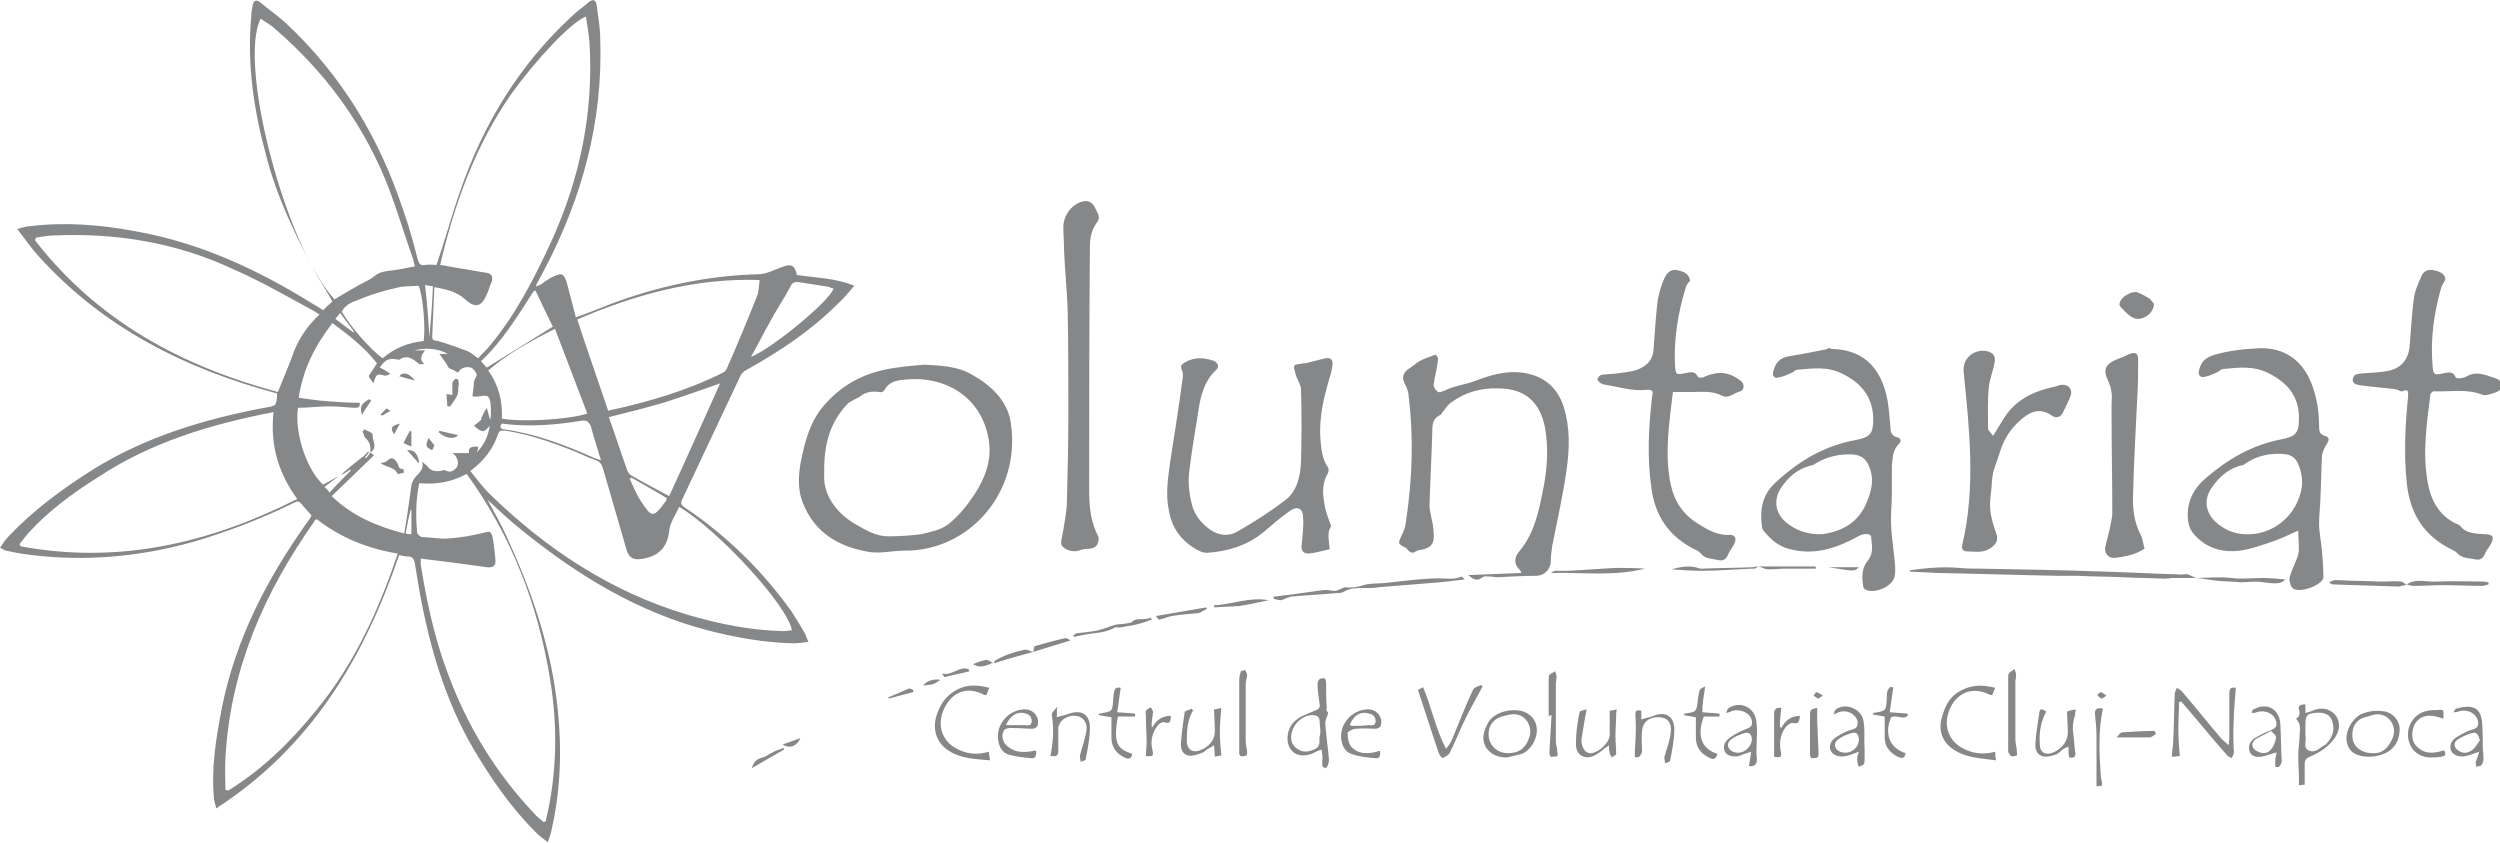 <!-- Generator: Adobe Illustrator 18.1.1, SVG Export Plug-In  -->
<svg version="1.1"
	 xmlns="http://www.w3.org/2000/svg" xmlns:xlink="http://www.w3.org/1999/xlink" xmlns:a="http://ns.adobe.com/AdobeSVGViewerExtensions/3.0/"
	 x="0px" y="0px" width="34.82px" height="11.74px" viewBox="0 0 34.82 11.74" enable-background="new 0 0 34.82 11.74"
	 xml:space="preserve">
<defs>
</defs>
<path fill="#868789" d="M3.86,5.48C2.58,5.14,1.43,4.56,0.53,3.56c-0.1-0.11-0.18-0.23-0.29-0.37c0.08-0.02,0.13-0.04,0.18-0.04
	C0.91,3.09,1.4,3.13,1.88,3.22C2.79,3.38,3.6,3.76,4.37,4.24C4.41,4.26,4.45,4.29,4.5,4.32C4.54,4.28,4.58,4.24,4.63,4.2
	C4.56,4.07,4.48,3.95,4.41,3.83C4.12,3.29,3.85,2.74,3.7,2.14C3.53,1.51,3.44,0.88,3.5,0.22c0-0.05,0.01-0.1,0.02-0.15
	c0.01-0.06,0.05-0.08,0.1-0.04c0.12,0.1,0.25,0.19,0.36,0.29c0.78,0.73,1.31,1.61,1.64,2.62c0.08,0.22,0.14,0.45,0.2,0.68
	c0.02,0.06,0.04,0.08,0.1,0.07c0.06-0.01,0.12,0,0.16,0C6.2,3.34,6.29,3,6.41,2.66c0.32-0.93,0.82-1.75,1.54-2.42
	C8.03,0.16,8.12,0.1,8.2,0.03C8.26-0.02,8.3,0,8.31,0.07c0.02,0.16,0.05,0.31,0.05,0.47C8.4,1.69,8.11,2.75,7.58,3.76
	C7.54,3.83,7.51,3.9,7.47,3.96c0,0,0,0.01,0,0.03c0.05-0.02,0.09-0.04,0.12-0.07c0.04-0.02,0.07-0.05,0.1-0.06
	c0.14-0.07,0.17-0.05,0.21,0.1c0.04,0.15,0.08,0.3,0.12,0.46C8.19,4.36,8.34,4.3,8.49,4.24c0.66-0.25,1.35-0.4,2.06-0.42
	c0.12,0,0.23-0.06,0.34-0.1c0.13-0.05,0.18-0.03,0.21,0.11c0.26,0.04,0.53,0.04,0.8,0.15c-0.08,0.09-0.15,0.18-0.23,0.25
	C11.3,4.6,10.87,4.89,10.4,5.15c-0.04,0.02-0.08,0.06-0.09,0.09C10.04,5.81,9.77,6.39,9.5,6.96c-0.03,0.06,0,0.08,0.04,0.11
	c0.58,0.39,1.07,0.87,1.48,1.44c0.07,0.11,0.14,0.22,0.2,0.33c0.01,0.03,0.02,0.06,0.04,0.1c-0.08,0.01-0.14,0.02-0.21,0.02
	c-0.41-0.01-0.8-0.08-1.19-0.18C8.9,8.53,8.07,8.03,7.3,7.41c-0.18-0.14-0.35-0.3-0.51-0.45C6.88,7.13,6.98,7.3,7.06,7.48
	C7.39,8.2,7.65,8.94,7.75,9.73c0.08,0.62,0.07,1.23-0.07,1.84c-0.01,0.05-0.03,0.1-0.05,0.16c-0.07-0.05-0.12-0.09-0.17-0.14
	c-0.34-0.34-0.61-0.73-0.86-1.15C6.2,9.76,5.98,9,5.84,8.22C5.82,8.1,5.8,7.98,5.78,7.86c-0.01-0.07-0.03-0.11-0.1-0.11
	c-0.04,0-0.08-0.01-0.12-0.02c-0.49,1.43-1.22,2.67-2.55,3.53c-0.01-0.07-0.03-0.1-0.03-0.14c-0.04-0.43,0.03-0.84,0.11-1.26
	C3.28,8.91,3.71,8.08,4.26,7.3c0.03-0.04,0.06-0.08,0.08-0.12C4.29,7.12,4.23,7.06,4.19,7.01c-0.04-0.05-0.08-0.01-0.11,0
	c-0.45,0.22-0.92,0.4-1.4,0.54C1.89,7.77,1.09,7.83,0.29,7.71C0.22,7.7,0.15,7.68,0.08,7.67C0.06,7.66,0.04,7.65,0,7.63
	c0.04-0.06,0.08-0.12,0.12-0.16C0.47,7.1,0.88,6.8,1.31,6.53c0.73-0.45,1.53-0.69,2.37-0.85C3.85,5.65,3.85,5.66,3.86,5.48z
	 M5.15,5.27c0-0.01-0.02-0.03-0.01-0.04c0.04-0.06,0.07-0.11,0.11-0.17C5.08,4.84,4.86,4.67,4.63,4.5C4.39,4.81,4.22,5.14,4.16,5.54
	C4.3,5.56,4.44,5.58,4.58,5.59c0.14,0.01,0.29,0.02,0.43,0.02c0.01,0.07-0.03,0.07-0.08,0.07C4.81,5.67,4.69,5.66,4.58,5.66
	c-0.14,0-0.29,0.02-0.43,0.02C4.1,6.03,4.27,6.54,4.5,6.75c0.07-0.04,0.15-0.08,0.22-0.12c-0.07,0.05-0.13,0.1-0.2,0.15
	c0.03,0.03,0.05,0.05,0.07,0.08c0.1-0.11,0.2-0.21,0.3-0.31c0,0-0.01,0-0.01-0.01C4.83,6.57,4.79,6.6,4.75,6.62
	C4.77,6.6,4.79,6.57,4.81,6.56C4.9,6.48,4.99,6.41,5.08,6.34C5.1,6.32,5.11,6.3,5.13,6.29c0,0,0.01,0.01,0.01,0.01
	C5.12,6.32,5.11,6.35,5.08,6.37c0.01,0,0.01,0.01,0.02,0.01C5.12,6.36,5.14,6.33,5.16,6.3l0,0C5.18,6.32,5.2,6.34,5.21,6.34
	c-0.2,0.19-0.39,0.38-0.59,0.57c0.29,0.28,0.63,0.42,1.01,0.52C5.67,7.2,5.7,6.98,5.73,6.76c0-0.03,0.02-0.05,0.03-0.08
	C5.81,6.6,5.91,6.56,5.88,6.43c0.03,0.03,0.05,0.04,0.07,0.06c0.04,0.06,0.1,0.08,0.17,0.07c0.03,0,0.06-0.02,0.08-0.01
	c0.07,0.04,0.12,0.01,0.16-0.04c0.04-0.05,0.01-0.16-0.06-0.2c0.09,0,0.15,0,0.23,0C6.52,6.21,6.6,6.22,6.66,6.22
	C6.66,6.25,6.65,6.28,6.64,6.3c0.1-0.1,0.16-0.22,0.18-0.37c-0.08,0.1-0.1,0.1-0.22,0C6.64,5.9,6.68,5.87,6.71,5.84
	c0,0-0.01,0-0.01-0.01c0.02-0.04,0.04-0.09,0.08-0.15c0.02,0.07,0.03,0.12,0.05,0.17c0.01-0.08,0.01-0.17,0-0.25
	C6.81,5.51,6.79,5.5,6.68,5.52c-0.04,0.01-0.08,0-0.1,0C6.59,5.44,6.6,5.38,6.6,5.32c0.01-0.04,0.04-0.08,0.04-0.1
	c-0.01-0.04-0.05-0.09-0.08-0.1C6.48,5.1,6.41,5.13,6.38,5.19C6.33,5.16,6.29,5.14,6.24,5.12c0,0,0.01,0,0.01,0
	C6.21,5.05,6.17,5,6.12,4.93c0.04,0,0.08,0,0.12,0C6.09,4.85,5.93,4.84,5.77,4.88c0.05,0,0.09,0,0.15,0
	C5.85,4.97,5.85,5.02,5.91,5.07c-0.03,0-0.05,0.01-0.07,0C5.76,5.01,5.68,4.93,5.56,5.01c0,0-0.01,0-0.01,0
	c-0.13-0.03-0.19,0-0.26,0.11C5.34,5.14,5.38,5.17,5.43,5.2c0,0.01-0.01,0.01-0.01,0.02c-0.02,0-0.05,0.02-0.07,0.01
	C5.25,5.2,5.24,5.21,5.2,5.34C5.18,5.31,5.17,5.29,5.15,5.27L5.15,5.27z M8.16,0.23c-0.22,0.09-0.7,0.61-1.04,1.08
	C6.62,2.03,6.33,2.84,6.13,3.69C6.21,3.7,6.29,3.72,6.36,3.73C6.5,3.75,6.64,3.78,6.78,3.8c0.06,0.01,0.09,0.05,0.07,0.12
	C6.82,3.98,6.81,4.04,6.78,4.1c-0.07,0.17-0.16,0.2-0.3,0.07C6.37,4.07,6.23,4.03,6.05,4C6.04,4.24,6.03,4.46,6.02,4.69
	c0,0.06,0.04,0.05,0.08,0.06c0.14,0.04,0.28,0.09,0.41,0.14c0.05,0.02,0.09,0.06,0.15,0.1c0.05-0.06,0.11-0.11,0.15-0.16
	c0.37-0.44,0.63-0.95,0.87-1.47c0.4-0.88,0.59-1.8,0.53-2.77C8.2,0.47,8.18,0.35,8.16,0.23z M7.57,11.45c0.01,0,0.02-0.01,0.03-0.01
	c0.16-0.66,0.17-1.33,0.06-1.99C7.49,8.41,7.12,7.46,6.5,6.6C6.28,6.72,6.07,6.75,5.84,6.73C5.79,6.96,5.79,7.19,5.81,7.42
	c0,0.02,0.04,0.05,0.06,0.06C5.99,7.48,6.12,7.51,6.24,7.5c0.17-0.01,0.33-0.04,0.5-0.08C6.81,7.4,6.84,7.39,6.86,7.48
	c0.02,0.1,0.03,0.2,0.04,0.31C6.91,7.88,6.87,7.91,6.78,7.9C6.63,7.88,6.49,7.86,6.34,7.84C6.18,7.82,6.02,7.8,5.86,7.78
	c0,0.03,0,0.06,0,0.08c0.08,0.51,0.19,1.02,0.37,1.5c0.27,0.74,0.67,1.4,1.21,1.97C7.48,11.38,7.53,11.41,7.57,11.45z M9.46,7.06
	C9.41,7.17,9.33,7.28,9.32,7.4C9.29,7.66,9.13,7.77,8.89,7.79C8.8,7.79,8.76,7.75,8.73,7.67C8.62,7.29,8.51,6.91,8.4,6.53
	C8.38,6.47,8.36,6.43,8.3,6.41c-0.12-0.04-0.23-0.1-0.34-0.14C7.66,6.15,7.36,6.05,7.05,6C7.01,6,6.96,5.98,6.94,6.04
	c-0.07,0.21-0.2,0.38-0.39,0.52c0.09,0.11,0.17,0.22,0.26,0.31c0.79,0.77,1.69,1.37,2.76,1.69c0.44,0.13,0.88,0.22,1.34,0.23
	c0.04,0,0.08-0.01,0.12-0.01C10.97,8.43,10,7.38,9.46,7.06z M4.66,4.17C4.77,4.1,4.88,4.04,5,3.97C5.07,3.93,5.15,3.9,5.21,3.85
	c0.07-0.06,0.14-0.07,0.22-0.08c0.12-0.01,0.23-0.04,0.35-0.06C5.76,3.65,5.76,3.61,5.74,3.57C5.61,3.2,5.5,2.82,5.35,2.46
	C5.01,1.66,4.5,0.98,3.84,0.41C3.78,0.35,3.7,0.31,3.63,0.26C3.31,0.89,3.98,3.44,4.66,4.17z M4.45,4.38
	C4.41,4.36,4.39,4.34,4.37,4.33C4,4.13,3.64,3.92,3.25,3.75C2.46,3.38,1.62,3.24,0.74,3.28c-0.08,0-0.16,0.02-0.24,0.03
	c0,0.01-0.01,0.02-0.01,0.04C1.36,4.47,2.53,5.1,3.87,5.46c0.08-0.2,0.16-0.38,0.23-0.58C4.18,4.69,4.29,4.53,4.45,4.38z M4.41,7.23
	C4.39,7.24,4.38,7.25,4.38,7.26c-0.7,0.99-1.17,2.06-1.24,3.29c-0.01,0.15,0,0.3,0,0.45c0.01,0,0.02,0.01,0.04,0.01
	c0.47-0.29,0.86-0.67,1.21-1.1c0.54-0.65,0.88-1.4,1.15-2.2C5.11,7.64,4.73,7.48,4.41,7.23z M4.14,6.95
	C3.87,6.58,3.76,6.18,3.81,5.74C2.93,5.91,2.1,6.16,1.36,6.65C1.01,6.87,0.67,7.12,0.39,7.43c-0.04,0.05-0.08,0.1-0.12,0.15
	C0.28,7.59,0.28,7.6,0.29,7.61C1.65,7.86,2.91,7.57,4.14,6.95z M8.04,4.45C8.18,4.88,8.33,5.3,8.47,5.72
	c0.56-0.12,1.1-0.28,1.6-0.53c0.02-0.01,0.04-0.03,0.05-0.05c0.15-0.34,0.29-0.68,0.43-1.03c0.02-0.06,0.02-0.14,0.03-0.21
	C9.69,3.87,8.85,4.1,8.04,4.45z M10.03,5.34C9.77,5.43,9.52,5.52,9.27,5.6C9.01,5.68,8.75,5.74,8.48,5.81
	c0.09,0.25,0.17,0.5,0.26,0.75c0.01,0.02,0.03,0.05,0.05,0.06c0.17,0.1,0.35,0.19,0.53,0.29C9.56,6.39,9.79,5.87,10.03,5.34z
	 M8.18,5.76c-0.15-0.4-0.3-0.78-0.45-1.18C7.39,4.75,7.08,4.92,6.8,5.16C6.95,5.37,7,5.59,6.99,5.83C7.24,5.88,7.9,5.85,8.18,5.76z
	 M5.9,4.75c0.03-0.17-0.01-0.65-0.07-0.77c-0.1,0.01-0.21,0-0.31,0.03C5.33,4.05,5.15,4.11,4.98,4.18C4.89,4.21,4.81,4.25,4.76,4.34
	c0.12,0.21,0.41,0.54,0.57,0.65C5.49,4.85,5.69,4.77,5.9,4.75z M11.61,4.02c-0.04-0.01-0.07-0.03-0.1-0.03
	c-0.13-0.02-0.26-0.04-0.38-0.06c-0.06-0.01-0.1,0.01-0.12,0.06c-0.09,0.17-0.2,0.33-0.29,0.5c-0.09,0.16-0.17,0.32-0.26,0.48
	C10.73,4.87,11.54,4.21,11.61,4.02z M6.78,5.12C7.09,4.93,7.39,4.74,7.7,4.55c-0.08-0.16-0.16-0.33-0.24-0.5
	c-0.01,0-0.02,0-0.03,0.01C7.21,4.4,7,4.75,6.7,5.03C6.73,5.07,6.76,5.1,6.78,5.12z M6.99,5.9C6.96,5.94,6.96,5.97,7.02,5.98
	c0.44,0.06,0.86,0.22,1.26,0.4C8.31,6.39,8.33,6.4,8.37,6.41c-0.05-0.17-0.1-0.32-0.14-0.47C8.2,5.87,8.17,5.85,8.1,5.86
	C7.73,5.92,7.36,5.95,6.99,5.9z M8.79,6.65c0,0.01-0.01,0.01-0.02,0.02c0.05,0.1,0.09,0.21,0.15,0.3c0.16,0.24,0.17,0.26,0.36,0
	c0-0.01,0-0.02,0.01-0.03C9.13,6.84,8.96,6.75,8.79,6.65z M5.92,3.97C5.95,4.23,5.97,4.48,5.98,4.7C6,4.48,6.02,4.24,6.03,3.99
	C6,3.98,5.96,3.98,5.92,3.97z M4.67,4.44c0.09,0.07,0.17,0.13,0.25,0.19c0,0,0.01-0.01,0.01-0.01C4.87,4.53,4.8,4.45,4.74,4.36
	C4.71,4.39,4.7,4.41,4.67,4.44z M5.73,7.44c0-0.12,0-0.23,0-0.34c0,0-0.01,0-0.01,0C5.69,7.21,5.67,7.32,5.65,7.43
	C5.68,7.44,5.7,7.44,5.73,7.44z M12.87,5.08c0.23,0.01,0.47,0.02,0.67,0.14c0.27,0.15,0.5,0.37,0.54,0.68
	c0.14,0.97-0.59,1.78-1.49,1.77c-0.16,0-0.31,0.04-0.47,0.02c-0.43-0.07-0.77-0.26-0.94-0.69c-0.07-0.18-0.06-0.37-0.03-0.55
	c0.06-0.3,0.13-0.59,0.35-0.83c0.27-0.3,0.6-0.45,0.99-0.5C12.62,5.1,12.75,5.09,12.87,5.08z M11.48,6.6
	c-0.02,0.25,0.13,0.53,0.45,0.71c0.14,0.08,0.28,0.16,0.44,0.16c0.15,0,0.31-0.01,0.46-0.03c0.13-0.03,0.28-0.06,0.38-0.14
	c0.14-0.11,0.26-0.26,0.36-0.41c0.15-0.23,0.25-0.48,0.2-0.77c-0.1-0.6-0.62-0.9-1.19-0.83c-0.1,0.01-0.2,0.03-0.26,0.14
	c-0.01,0.02-0.04,0.04-0.07,0.03c-0.08-0.01-0.16-0.01-0.24,0.04c-0.06,0.05-0.14,0.07-0.2,0.12C11.58,5.86,11.47,6.15,11.48,6.6z
	 M20.65,8.04c0.02-0.02,0.07-0.01,0.1-0.01c0.04,0,0.07,0.01,0.11,0.01c0.18-0.01,0.36-0.02,0.53-0.02c0.12,0,0.21-0.09,0.21-0.21
	c0-0.07,0.01-0.14,0.02-0.21c0.07-0.35,0.15-0.71,0.2-1.06c0.04-0.29,0.05-0.58-0.04-0.87c-0.07-0.22-0.21-0.38-0.44-0.45
	c-0.27-0.08-0.52-0.02-0.78,0.08c-0.1,0.04-0.21,0.06-0.31,0.09c-0.04,0.01-0.09,0.03-0.13,0.05c-0.03,0.01-0.07,0.03-0.09,0.02
	C20,5.44,19.98,5.41,19.97,5.38c-0.01-0.03,0.01-0.07,0.01-0.1C20,5.18,20.02,5.09,20.03,5c0-0.02-0.03-0.06-0.04-0.06
	c-0.07,0.03-0.15,0.05-0.22,0.09c-0.05,0.03-0.09,0.07-0.14,0.1c-0.08,0.05-0.11,0.12-0.07,0.2c0.03,0.06,0.06,0.13,0.06,0.19
	c0.07,0.57,0.05,1.13-0.03,1.69c-0.01,0.08-0.02,0.16-0.06,0.23c-0.06,0.13-0.07,0.13,0.05,0.19c0.01,0.01,0.02,0.02,0.03,0.03
	c0.03,0.04,0.07,0.05,0.11,0.02c0.02-0.01,0.04-0.02,0.06-0.02c0.13-0.02,0.19-0.07,0.19-0.19c0-0.08-0.01-0.16-0.03-0.24
	c-0.01-0.06-0.03-0.13-0.03-0.19c0.01-0.35,0.03-0.7,0.04-1.06c0-0.09,0.02-0.16,0.11-0.2c0.02-0.01,0.03-0.04,0.04-0.05
	c0.04-0.05,0.07-0.1,0.12-0.13c0.19-0.14,0.42-0.2,0.65-0.19c0.37,0,0.58,0.19,0.65,0.55c0.05,0.29,0.03,0.58-0.03,0.87
	c-0.06,0.3-0.12,0.6-0.33,0.85c-0.07,0.08-0.08,0.18,0.01,0.26c0.01,0.01,0.01,0.02,0.02,0.04C20.96,7.99,20.71,8,20.45,8.01
	C20.52,8.07,20.57,8.1,20.65,8.04z M32.01,7.39c-0.13,0.06-0.24,0.11-0.35,0.15c-0.15,0.05-0.31,0.11-0.47,0.13
	c-0.25,0.03-0.48-0.04-0.65-0.25c-0.03-0.04-0.05-0.09-0.06-0.14c-0.04-0.25,0.05-0.45,0.23-0.61c0.31-0.27,0.65-0.47,1.06-0.55
	c0.21-0.04,0.25-0.09,0.25-0.3c0-0.3-0.16-0.49-0.42-0.62c-0.21-0.11-0.43-0.08-0.64-0.06c-0.02,0-0.05,0.03-0.07,0.04
	c-0.06,0.03-0.13,0.06-0.19,0.07c-0.06,0.01-0.09-0.03-0.07-0.1c0.03-0.12,0.09-0.17,0.22-0.21c0.21-0.06,0.41-0.08,0.62-0.09
	c0.34-0.01,0.59,0.16,0.72,0.48c0.08,0.2,0.11,0.4,0.11,0.61c0,0.07,0.01,0.11,0.08,0.13c0.07,0.02,0.06,0.06,0.03,0.11
	c-0.04,0.06-0.07,0.13-0.07,0.19c-0.01,0.18-0.01,0.36-0.02,0.54c0,0.12-0.02,0.25-0.02,0.38c0,0.13,0.03,0.25,0.04,0.38
	c0.01,0.12,0.02,0.24,0.02,0.36c0,0.01,0,0.01,0,0.02c-0.03,0.11-0.35,0.22-0.43,0.14c-0.03-0.03-0.05-0.11-0.04-0.15
	c0.03-0.11,0.09-0.21,0.12-0.32C32.03,7.63,32.01,7.52,32.01,7.39z M31.74,6.32c-0.17,0-0.33,0.04-0.47,0.14
	c-0.01,0.01-0.03,0.02-0.04,0.02c-0.19,0.04-0.33,0.17-0.43,0.32c-0.11,0.16-0.08,0.34,0.06,0.47c0.11,0.1,0.24,0.16,0.39,0.17
	c0.4,0.03,0.75-0.26,0.81-0.66c0.01-0.07,0-0.16-0.02-0.23C31.99,6.37,31.92,6.32,31.74,6.32z M25.46,4.86
	c0.46-0.01,0.74,0.23,0.83,0.72c0.02,0.12,0.03,0.25,0.04,0.37c0,0.07,0.02,0.12,0.09,0.14c0.05,0.01,0.07,0.05,0.03,0.09
	c-0.09,0.09-0.09,0.2-0.1,0.31c0,0.13,0,0.26,0,0.39c0,0.14-0.02,0.29-0.01,0.43c0,0.11,0.02,0.22,0.03,0.33
	c0.01,0.13,0.04,0.26,0.02,0.38c-0.02,0.15-0.29,0.26-0.41,0.19c-0.02-0.01-0.03-0.03-0.03-0.05c-0.02-0.13-0.02-0.25,0.07-0.36
	c0.08-0.1,0.05-0.22,0.04-0.33c-0.01-0.04-0.1-0.04-0.16-0.01c-0.31,0.17-0.63,0.29-1,0.18c-0.14-0.04-0.24-0.13-0.33-0.24
	c-0.02-0.02-0.03-0.05-0.03-0.07c-0.03-0.22,0-0.43,0.18-0.6c0.32-0.3,0.68-0.52,1.12-0.6c0.21-0.04,0.25-0.09,0.25-0.29
	c0-0.3-0.16-0.5-0.42-0.63c-0.21-0.11-0.42-0.08-0.64-0.06c-0.03,0-0.04,0.03-0.07,0.04c-0.07,0.03-0.13,0.06-0.2,0.07
	c-0.05,0.01-0.08-0.03-0.06-0.09c0.03-0.12,0.09-0.19,0.23-0.21c0.19-0.03,0.38-0.07,0.58-0.11C25.45,4.84,25.45,4.85,25.46,4.86z
	 M25.3,7.44c0.02,0,0.05,0,0.08,0c0.02,0,0.04-0.01,0.06-0.01c0.27-0.05,0.47-0.19,0.57-0.46c0.07-0.17,0.09-0.32,0.02-0.48
	c-0.04-0.1-0.11-0.15-0.22-0.16c-0.19-0.01-0.37,0.03-0.53,0.13c-0.01,0.01-0.03,0.02-0.04,0.02c-0.19,0.04-0.33,0.16-0.43,0.31
	c-0.11,0.16-0.09,0.35,0.06,0.48C25,7.38,25.14,7.43,25.3,7.44z M18.46,7.09c-0.01-0.04-0.01-0.07-0.02-0.11
	c-0.02-0.13-0.02-0.26,0.05-0.38c0.02-0.03,0.02-0.08,0-0.1c-0.08-0.12-0.09-0.26-0.1-0.4c-0.02-0.32,0.06-0.61,0.15-0.91
	c0.01-0.04,0.02-0.09,0.02-0.13c0-0.06-0.04-0.08-0.1-0.07c-0.08,0.02-0.16,0.04-0.24,0.06c-0.02,0.01-0.04,0.01-0.06,0.01
	c-0.05,0.01-0.11,0.01-0.13,0.03c-0.02,0.03,0.01,0.09,0.02,0.14c0.02,0.06,0.07,0.13,0.07,0.19c0.01,0.34,0.01,0.68,0,1.02
	c-0.01,0.19-0.05,0.39-0.21,0.52c-0.21,0.16-0.44,0.31-0.67,0.44c-0.13,0.08-0.29,0.06-0.42-0.05c-0.1-0.08-0.17-0.17-0.21-0.29
	c-0.05-0.18-0.07-0.36-0.04-0.54c0.03-0.26,0.08-0.53,0.12-0.79c0.03-0.21,0.08-0.42,0.25-0.58c0.05-0.04,0.02-0.11-0.05-0.13
	c-0.13-0.04-0.26-0.05-0.39,0.03c-0.05,0.03-0.06,0.05-0.04,0.1c0.02,0.04,0.02,0.09,0.01,0.13c-0.05,0.38-0.11,0.76-0.17,1.14
	c-0.03,0.23-0.07,0.46-0.02,0.69c0.04,0.24,0.17,0.42,0.38,0.54c0.05,0.03,0.1,0.05,0.15,0.05c0.29-0.02,0.56-0.1,0.79-0.29
	c0.12-0.1,0.23-0.2,0.36-0.29c0.11-0.08,0.19-0.04,0.19,0.09c0.01,0.12-0.01,0.25-0.02,0.38c-0.01,0.08,0.02,0.12,0.1,0.12
	c0.1-0.01,0.19-0.04,0.29-0.06c-0.01-0.13-0.04-0.24,0.02-0.32C18.51,7.24,18.48,7.17,18.46,7.09z M23.35,3.76
	c-0.09-0.01-0.14,0.05-0.17,0.12c-0.04,0.09-0.07,0.19-0.09,0.29c-0.03,0.23-0.04,0.47-0.06,0.7c-0.01,0.16-0.12,0.25-0.26,0.29
	c-0.08,0.02-0.16,0.03-0.24,0.04c-0.07,0.01-0.15,0.01-0.22,0.02c-0.02,0-0.06,0.04-0.06,0.06c0,0.02,0.03,0.05,0.05,0.06
	c0.02,0.01,0.05,0.02,0.07,0.02c0.18,0.03,0.37,0.09,0.55,0.07c0.12-0.01,0.1,0.03,0.09,0.1C22.96,5.96,22.94,6.37,23,6.79
	c0.05,0.4,0.25,0.69,0.62,0.87c0.03,0.01,0.05,0.03,0.07,0.05c0.06,0.08,0.16,0.07,0.24,0.09c0.13,0.03,0.13-0.09,0.18-0.15
	c0.02-0.03,0.04-0.06,0.05-0.09c0.03-0.06,0-0.11-0.06-0.11c-0.17,0.01-0.3-0.06-0.44-0.15c-0.22-0.13-0.34-0.32-0.39-0.55
	c-0.09-0.43-0.02-0.86,0.03-1.29c0.09,0,0.17,0,0.25,0c0.15,0,0.3-0.02,0.43,0.05c0.1,0.05,0.17-0.04,0.26-0.06
	c0.06-0.02,0.06-0.11,0-0.15C24.12,5.21,24,5.17,23.85,5.21c-0.05,0.01-0.09,0.03-0.14,0.05c-0.02,0-0.06,0-0.06-0.01
	c-0.05-0.1-0.12-0.06-0.19-0.05c-0.11,0.02-0.12,0.02-0.13-0.1C23.31,4.73,23.37,4.36,23.48,4c0.01-0.03,0.03-0.06,0.06-0.09
	C23.52,3.8,23.44,3.78,23.35,3.76z M33.88,3.76c-0.09-0.01-0.14,0.04-0.16,0.1c-0.04,0.09-0.09,0.2-0.1,0.3
	c-0.03,0.22-0.04,0.45-0.06,0.67c-0.02,0.2-0.14,0.31-0.32,0.34c-0.11,0.02-0.22,0.02-0.33,0.03c-0.06,0.01-0.13,0-0.14,0.08
	c-0.01,0.08,0.08,0.08,0.13,0.09c0.15,0.02,0.3,0.03,0.45,0.05c0.04,0,0.09,0.04,0.11,0.03c0.09-0.04,0.08,0.01,0.08,0.07
	c-0.04,0.4-0.06,0.79-0.02,1.19c0.04,0.44,0.24,0.76,0.64,0.95c0.02,0.01,0.04,0.02,0.06,0.04c0.07,0.08,0.16,0.07,0.25,0.09
	c0.14,0.03,0.13-0.1,0.19-0.16c0.01-0.01,0.01-0.02,0.02-0.03c0.07-0.12,0.05-0.16-0.09-0.16c-0.12-0.01-0.24-0.01-0.32-0.11
	c-0.02-0.02-0.04-0.03-0.07-0.04c-0.24-0.12-0.35-0.34-0.39-0.59c-0.07-0.4-0.01-0.8,0.04-1.2c0-0.02,0.03-0.05,0.05-0.05
	c0.23,0.01,0.46-0.04,0.68,0.05c0.04,0.02,0.22-0.04,0.24-0.07c0.05-0.06,0.03-0.13-0.06-0.16c-0.13-0.04-0.26-0.11-0.4-0.03
	c-0.03,0.02-0.06,0.02-0.1,0.03c-0.02,0-0.06,0-0.06-0.02c-0.04-0.09-0.11-0.06-0.17-0.05c-0.13,0.03-0.14,0.02-0.15-0.12
	C33.85,4.72,33.9,4.36,34,4.01c0.01-0.04,0.04-0.07,0.06-0.12C34.05,3.8,33.97,3.78,33.88,3.76z M14.81,3.15
	c0,0.11,0.01,0.22,0.01,0.33c0.01,0.27,0.04,0.55,0.05,0.82c0.01,0.49,0.01,0.98,0.01,1.46c0,0.41-0.01,0.81-0.02,1.22
	c0,0.13-0.03,0.27-0.05,0.4c-0.01,0.05-0.02,0.11-0.03,0.16c0,0.02,0,0.05,0.01,0.06c0.05,0.07,0.18,0.1,0.26,0.06
	c0.01,0,0.03-0.01,0.04-0.01c0.06-0.01,0.12,0,0.16-0.03c0.04-0.02,0.06-0.11,0.05-0.14c-0.11-0.21-0.13-0.42-0.13-0.65
	c0-1.13,0-2.26,0.01-3.39c0-0.12,0.02-0.23,0.09-0.33c0.06-0.07,0.03-0.12,0-0.18C15.24,2.86,15.2,2.8,15.12,2.8
	C14.97,2.81,14.82,2.96,14.81,3.15z M27.69,5.98c0-0.19-0.01-0.39,0.01-0.58c0.01-0.12,0.06-0.23,0.08-0.35
	c0.02-0.09-0.02-0.14-0.11-0.16C27.48,4.86,27.33,5,27.35,5.18c0.08,0.8,0.17,1.61-0.02,2.41c-0.01,0.06,0.01,0.09,0.07,0.09
	c0.11,0,0.22,0.03,0.33-0.05c0.07-0.05,0.1-0.1,0.08-0.18c-0.04-0.12-0.08-0.23-0.09-0.36c-0.01-0.1,0.01-0.21,0.02-0.32
	c0-0.06,0.01-0.13,0.02-0.19c0.03-0.1,0.07-0.2,0.1-0.3c0.05-0.16,0.14-0.3,0.26-0.41c0.15-0.14,0.29-0.2,0.46-0.08
	c0.06,0.04,0.12,0.02,0.15-0.04c0.04-0.08,0.08-0.16,0.11-0.24c0.03-0.09-0.03-0.16-0.13-0.15c-0.02,0-0.04,0.01-0.07,0.02
	c-0.29,0.06-0.55,0.17-0.72,0.43c-0.05,0.08-0.1,0.16-0.16,0.26C27.73,6.03,27.7,6,27.69,5.98z M29.82,7.46
	c-0.1-0.19-0.12-0.39-0.11-0.59c0.01-0.46,0.04-0.92,0.06-1.38c0.01-0.16,0.01-0.33,0.01-0.49c0-0.08-0.04-0.1-0.12-0.07
	c-0.06,0.03-0.13,0.06-0.19,0.08c-0.15,0.07-0.18,0.14-0.11,0.29c0.05,0.1,0.06,0.2,0.05,0.31c0,0.06,0,0.13,0,0.19
	c0,0.45,0.01,0.9,0.01,1.35c0,0.06-0.02,0.13-0.03,0.19c-0.02,0.1-0.05,0.19-0.07,0.29c-0.01,0.08,0.05,0.15,0.14,0.14
	c0.14-0.02,0.28-0.04,0.41-0.13C29.85,7.59,29.85,7.52,29.82,7.46z M30.59,8.05C30.55,8.04,30.51,8.01,30.47,8
	c-0.04-0.01-0.08,0.01-0.13,0c-0.36-0.01-0.71-0.03-1.07-0.04c-0.56-0.02-1.12-0.03-1.69-0.04c-0.09,0-0.19,0-0.29-0.01
	c-0.23-0.02-0.45,0-0.67,0.03c-0.01,0-0.02,0.01-0.03,0.02c0.13,0.01,0.25,0.01,0.37,0.02c0.57,0.01,1.14,0.03,1.72,0.04
	c0.09,0,0.17,0,0.26,0c0.21,0.01,0.42,0.01,0.63,0.02c0.19,0.01,0.39,0.01,0.58,0.02c0.04,0,0.08-0.01,0.12-0.01
	C30.38,8.05,30.49,8.05,30.59,8.05L30.59,8.05z M30.38,9.77c0.06,0.07,0.12,0.14,0.18,0.21c0.15,0.18,0.3,0.36,0.46,0.54
	c0.01,0.02,0.04,0.02,0.06,0.04c0.01-0.02,0.03-0.04,0.03-0.07c0.01-0.02,0-0.04,0-0.06c0-0.12-0.01-0.23,0-0.35
	c0-0.17,0.02-0.33,0.03-0.5c-0.06-0.01-0.09,0-0.09,0.08c0,0.19,0,0.39,0,0.58c0,0.04,0,0.08-0.01,0.14
	c-0.04-0.04-0.07-0.06-0.09-0.08c-0.19-0.22-0.37-0.45-0.56-0.67c-0.02-0.02-0.05-0.04-0.07-0.05c-0.01,0.03-0.03,0.06-0.03,0.08
	c-0.01,0.21-0.01,0.43-0.02,0.64c0,0.08-0.02,0.16-0.02,0.24c0.04,0,0.08-0.01,0.11-0.01c-0.01-0.13-0.02-0.26-0.02-0.38
	c0-0.12,0.01-0.25,0.01-0.37C30.36,9.78,30.37,9.77,30.38,9.77z M18.5,9.93c-0.02,0.07-0.05,0.11-0.04,0.16
	c0.01,0.17,0.04,0.34,0.05,0.5c0,0.04-0.02,0.08-0.04,0.11c-0.02-0.01-0.05-0.01-0.05-0.03c-0.01-0.04,0-0.07,0-0.11
	c0-0.04-0.01-0.07-0.01-0.12c-0.03,0.01-0.04,0.01-0.06,0.02c-0.15,0.09-0.3,0.08-0.37-0.02c-0.08-0.1-0.06-0.31,0.07-0.41
	c0.07-0.06,0.17-0.09,0.26-0.13c0.05-0.02,0.08-0.04,0.07-0.09c-0.01-0.09-0.03-0.19-0.03-0.28c0-0.02,0.01-0.06,0.03-0.07
	c0.01-0.01,0.06-0.02,0.07-0.01c0.02,0.02,0.02,0.05,0.02,0.08c0,0.11,0,0.22,0.01,0.33C18.46,9.9,18.5,9.92,18.5,9.93z
	 M18.39,10.19L18.39,10.19c0-0.05-0.01-0.09-0.01-0.14c0-0.07-0.04-0.09-0.1-0.09c-0.13,0-0.26,0.11-0.29,0.25
	c-0.02,0.09,0,0.17,0.08,0.22c0.08,0.06,0.17,0.04,0.25,0c0.08-0.04,0.05-0.12,0.06-0.18C18.39,10.23,18.39,10.21,18.39,10.19z
	 M31.98,10.01c0.04-0.02,0.06-0.06,0.04-0.13c-0.02-0.06,0.04-0.07,0.09-0.07c0,0.03,0,0.07,0,0.12c0.04-0.01,0.08-0.02,0.12-0.04
	c0.11-0.04,0.21-0.02,0.29,0.06c0.07,0.08,0.08,0.2,0.01,0.31c-0.09,0.14-0.22,0.22-0.36,0.28c-0.05,0.02-0.07,0.05-0.07,0.1
	c0,0.09,0,0.18,0,0.29c-0.01,0-0.05,0-0.08,0.01c0-0.03,0-0.05,0-0.08c0-0.11-0.01-0.22-0.01-0.34c0-0.1,0.02-0.2,0.02-0.3
	c0-0.04,0.01-0.08,0-0.11C32.03,10.08,32.01,10.05,31.98,10.01z M32.11,10.21L32.11,10.21c0,0.01,0,0.02,0,0.04
	c0.02,0.07-0.04,0.16,0.04,0.2c0.1,0.05,0.16-0.04,0.24-0.08c0,0,0,0,0.01-0.01c0.08-0.08,0.12-0.18,0.09-0.29
	c-0.02-0.11-0.11-0.16-0.25-0.14c-0.11,0.01-0.13,0.04-0.13,0.17C32.11,10.14,32.11,10.18,32.11,10.21z M27.29,9.63
	c-0.14,0.08-0.2,0.21-0.24,0.35c-0.06,0.18,0,0.36,0.16,0.46c0.18,0.12,0.38,0.12,0.59,0.15c-0.01-0.05-0.01-0.08-0.01-0.12
	c-0.18,0.05-0.35,0.02-0.49-0.07c-0.2-0.13-0.24-0.37-0.11-0.59c0.12-0.19,0.32-0.24,0.53-0.13c0.01,0,0.02,0,0.03,0
	c0.01-0.03,0.02-0.06,0.04-0.1C27.59,9.53,27.45,9.54,27.29,9.63z M13.33,10.43c-0.22-0.11-0.29-0.35-0.17-0.58
	c0.12-0.23,0.33-0.29,0.55-0.17c0.01,0,0.02,0,0.03,0c0.01-0.03,0.02-0.06,0.04-0.1c-0.16-0.04-0.3-0.05-0.44,0.02
	c-0.16,0.08-0.25,0.21-0.3,0.38c-0.05,0.18,0,0.35,0.15,0.46c0.18,0.13,0.39,0.13,0.6,0.15c-0.01-0.04-0.01-0.08-0.02-0.12
	C13.61,10.52,13.46,10.5,13.33,10.43z M20.63,9.54c-0.04,0.02-0.09,0.03-0.11,0.06c-0.11,0.23-0.2,0.47-0.3,0.71
	c-0.02,0.04-0.04,0.07-0.08,0.12c-0.15-0.29-0.2-0.58-0.32-0.86c-0.03,0.02-0.06,0.03-0.07,0.04c0.1,0.3,0.19,0.59,0.29,0.88
	c0.01,0.03,0.05,0.07,0.05,0.07c0.04-0.02,0.08-0.04,0.1-0.07c0.08-0.16,0.15-0.34,0.23-0.5c0.07-0.14,0.15-0.28,0.23-0.43
	C20.64,9.56,20.64,9.55,20.63,9.54z M20.21,8.06c-0.1,0-0.21-0.01-0.31,0c-0.2,0.01-0.41,0.04-0.61,0.06c-0.1,0.01-0.2,0-0.3,0.03
	c-0.09,0.03-0.17,0.04-0.26,0.03c-0.02,0-0.03,0.02-0.05,0.02c-0.03,0.01-0.06,0.03-0.08,0.03c-0.06,0-0.12-0.02-0.18-0.01
	c-0.15,0.02-0.29,0.04-0.43,0.06c-0.08,0.01-0.17,0.02-0.25,0.03c0,0.01,0,0.02,0,0.03c0.04,0.01,0.07,0.02,0.1,0.02
	c0.05-0.01,0.09-0.04,0.14-0.05c0.21-0.02,0.43-0.03,0.64-0.05c0.03,0,0.07,0,0.1-0.02c0.1-0.06,0.22-0.05,0.34-0.05
	c0.04,0,0.09,0,0.13-0.01c0.25-0.02,0.5-0.04,0.74-0.06c0.16-0.01,0.32-0.03,0.47-0.05c-0.01-0.01-0.02-0.02-0.04-0.04
	C20.31,8.05,20.26,8.06,20.21,8.06z M33,10.54c-0.17,0-0.28-0.06-0.31-0.19c-0.04-0.14,0.06-0.33,0.19-0.4
	c0.11-0.05,0.22-0.06,0.34-0.04c0.13,0.03,0.22,0.15,0.2,0.29C33.4,10.41,33.25,10.53,33,10.54z M33.04,10.49
	c0.14,0.01,0.22-0.07,0.28-0.2c0.07-0.15-0.02-0.32-0.18-0.34c-0.06-0.01-0.13,0.02-0.2,0.04c-0.13,0.03-0.2,0.16-0.17,0.31
	C32.79,10.41,32.9,10.49,33.04,10.49z M20.99,10.55c-0.13,0-0.23-0.04-0.3-0.15c-0.06-0.12-0.02-0.23,0.04-0.34
	c0.09-0.16,0.4-0.22,0.55-0.12c0.22,0.14,0.12,0.45-0.06,0.55C21.14,10.52,21.06,10.53,20.99,10.55z M21,10.49
	c0.16,0,0.25-0.07,0.3-0.22c0.05-0.14-0.04-0.3-0.18-0.32c-0.06-0.01-0.13,0.01-0.2,0.03c-0.14,0.04-0.21,0.16-0.18,0.31
	C20.77,10.41,20.87,10.49,21,10.49z M24.36,10.67c0.01-0.06,0.02-0.13,0.03-0.2c-0.07,0.02-0.12,0.04-0.17,0.06
	c-0.09,0.02-0.18-0.01-0.2-0.07c-0.03-0.08,0.01-0.14,0.08-0.19c0.07-0.05,0.15-0.09,0.23-0.12c0.06-0.02,0.08-0.05,0.07-0.11
	c-0.02-0.11-0.15-0.17-0.27-0.14c-0.02,0.01-0.04,0.02-0.09,0.03c0.02-0.04,0.02-0.06,0.04-0.07c0.16-0.1,0.35-0.01,0.38,0.17
	c0.03,0.18-0.01,0.37,0.01,0.55C24.47,10.65,24.43,10.68,24.36,10.67z M24.4,10.3c0-0.06-0.03-0.11-0.1-0.09
	c-0.07,0.02-0.14,0.05-0.19,0.09c-0.07,0.05-0.05,0.14,0.03,0.17C24.25,10.52,24.39,10.43,24.4,10.3z M22,9.92
	c-0.03,0.14-0.05,0.29-0.05,0.43c-0.01,0.17,0.13,0.25,0.28,0.16c0.04-0.02,0.07-0.05,0.1-0.07c0.02-0.02,0.04-0.03,0.08-0.06
	c0,0.05,0,0.08,0.01,0.11c0,0.02,0.02,0.04,0.03,0.06c0.02-0.02,0.06-0.03,0.06-0.05c0-0.08-0.01-0.17-0.01-0.25
	c0-0.1,0.01-0.19,0.01-0.29c0-0.02,0-0.05,0.01-0.08c-0.05,0.01-0.09,0.02-0.1,0.02c0,0.12,0,0.23,0,0.34
	c-0.01,0.11-0.14,0.23-0.25,0.25c-0.07,0.01-0.11-0.04-0.13-0.1c-0.01-0.03-0.02-0.07-0.01-0.11c0.02-0.13,0.04-0.26,0.07-0.4
	C22.06,9.89,22,9.9,22,9.92z M16.6,9.87C16.56,9.89,16.5,9.9,16.5,9.92c-0.02,0.14-0.04,0.27-0.05,0.41
	c-0.01,0.08,0.01,0.17,0.09,0.19c0.06,0.02,0.13-0.01,0.19-0.03c0.04-0.01,0.07-0.05,0.11-0.07c0.02-0.01,0.04-0.02,0.07-0.04
	c0,0.06,0.01,0.11,0.01,0.16c0.03-0.01,0.06-0.01,0.09-0.02c-0.01-0.11-0.02-0.22-0.02-0.32c0-0.11,0.01-0.22,0.02-0.34
	c-0.04,0.01-0.08,0.02-0.1,0.02c0,0.1,0.01,0.18,0.01,0.27c0.01,0.13-0.05,0.22-0.16,0.28c-0.13,0.07-0.23,0.03-0.23-0.12
	c0-0.15,0.01-0.29,0.09-0.42C16.61,9.89,16.6,9.88,16.6,9.87z M22.78,9.99c0.01,0.16,0,0.31-0.01,0.47c0,0.03,0,0.05,0,0.08
	c0,0.01,0.05,0.01,0.06,0c0.02-0.02,0.04-0.05,0.04-0.08c0-0.09-0.01-0.19,0-0.28c0.01-0.12,0.1-0.2,0.24-0.19
	c0.11,0,0.18,0.08,0.16,0.21c-0.01,0.12-0.06,0.23-0.09,0.35c0,0.02,0.01,0.05,0.01,0.08c0.03-0.01,0.07-0.02,0.07-0.03
	c0.03-0.15,0.06-0.3,0.06-0.44c0-0.18-0.12-0.26-0.29-0.19c-0.05,0.02-0.11,0.03-0.17,0.05c0-0.05,0-0.08,0-0.12
	C22.78,9.88,22.77,9.91,22.78,9.99z M29.94,4.16c-0.05-0.03-0.1-0.06-0.15-0.08c-0.08-0.05-0.27,0.06-0.27,0.16
	c0,0.01,0.01,0.03,0.02,0.04c0.05,0.05,0.1,0.11,0.16,0.14c0.11,0.07,0.3-0.04,0.3-0.19C29.98,4.21,29.96,4.18,29.94,4.16z
	 M14.72,9.85c-0.03,0.04-0.08,0.08-0.07,0.11c0.03,0.19,0.02,0.37-0.02,0.57c0.03,0,0.07,0.01,0.09-0.01
	c0.02-0.01,0.02-0.05,0.02-0.07c0-0.1,0-0.21,0-0.31c0-0.03,0.02-0.06,0.03-0.08c0.06-0.08,0.17-0.11,0.26-0.08
	c0.07,0.03,0.12,0.1,0.1,0.21c-0.02,0.11-0.06,0.22-0.09,0.34c0,0.02,0.01,0.05,0.01,0.08c0.03-0.01,0.07-0.02,0.07-0.03
	c0.03-0.15,0.06-0.3,0.06-0.45c0-0.18-0.12-0.25-0.29-0.19c-0.05,0.02-0.11,0.03-0.17,0.05c0-0.05,0-0.08,0-0.12
	C14.74,9.86,14.73,9.86,14.72,9.85z M31.71,10.48c-0.09,0.02-0.15,0.05-0.22,0.06c-0.07,0.01-0.14-0.01-0.16-0.08
	c-0.02-0.07,0.01-0.13,0.06-0.17c0.08-0.05,0.16-0.09,0.24-0.12c0.07-0.03,0.09-0.06,0.07-0.13c-0.03-0.1-0.15-0.16-0.27-0.12
	c-0.02,0.01-0.04,0.01-0.07,0.01c0.01-0.02,0.01-0.05,0.03-0.05c0.18-0.1,0.35-0.01,0.37,0.19c0.01,0.18,0.01,0.36,0.02,0.53
	c0,0.03-0.02,0.06-0.04,0.08c-0.01,0.01-0.05,0-0.05,0c0-0.03,0-0.06,0-0.08C31.69,10.55,31.7,10.52,31.71,10.48z M31.63,10.18
	c-0.08,0.05-0.16,0.08-0.22,0.12c-0.06,0.05-0.05,0.12,0.02,0.16c0.07,0.04,0.14,0.04,0.19-0.01c0.04-0.04,0.07-0.11,0.08-0.17
	C31.71,10.25,31.67,10.22,31.63,10.18z M25.89,10.47c-0.08,0.03-0.13,0.05-0.18,0.06c-0.09,0.02-0.18-0.01-0.21-0.07
	c-0.03-0.06-0.01-0.14,0.07-0.19c0.07-0.05,0.15-0.09,0.23-0.11c0.07-0.02,0.08-0.06,0.07-0.12c-0.03-0.1-0.15-0.16-0.26-0.12
	c-0.02,0.01-0.04,0.02-0.07,0.03c0.01-0.03,0.01-0.05,0.02-0.06c0.12-0.11,0.35-0.03,0.39,0.13c0.03,0.13,0.01,0.27,0.02,0.4
	c0,0.05,0,0.1,0,0.15c0,0.03,0,0.06-0.01,0.07c-0.01,0.02-0.05,0.03-0.07,0.04c-0.01-0.02-0.02-0.05-0.02-0.07
	C25.86,10.57,25.87,10.53,25.89,10.47z M25.89,10.3c0-0.07-0.03-0.11-0.1-0.09c-0.07,0.02-0.14,0.05-0.19,0.09
	c-0.07,0.05-0.05,0.14,0.03,0.17C25.75,10.52,25.89,10.43,25.89,10.3z M34.53,10.47c-0.08,0.03-0.14,0.05-0.19,0.06
	c-0.08,0.02-0.17-0.01-0.2-0.07c-0.03-0.08,0-0.14,0.07-0.19c0.07-0.04,0.15-0.09,0.23-0.11c0.07-0.02,0.09-0.06,0.07-0.13
	c-0.03-0.1-0.15-0.16-0.27-0.12c-0.02,0.01-0.04,0.01-0.07,0.01c0.01-0.02,0.03-0.05,0.04-0.05c0.18-0.05,0.34-0.05,0.36,0.19
	c0.01,0.11,0.01,0.22,0.01,0.33c0,0.06,0.01,0.12,0.01,0.18c0,0.03-0.01,0.06-0.03,0.09c-0.01,0.01-0.04,0.01-0.07,0.02
	c0-0.02-0.01-0.04-0.01-0.06C34.5,10.57,34.51,10.53,34.53,10.47z M34.54,10.31c-0.02-0.07-0.04-0.12-0.11-0.1
	c-0.07,0.02-0.14,0.05-0.2,0.09c-0.07,0.05-0.05,0.12,0.02,0.16c0.06,0.04,0.13,0.03,0.19-0.02C34.48,10.41,34.51,10.35,34.54,10.31
	z M28.4,9.95c-0.02,0.13-0.04,0.26-0.05,0.39c-0.01,0.08,0.01,0.16,0.09,0.19c0.06,0.02,0.13,0,0.19-0.02
	c0.04-0.01,0.07-0.05,0.11-0.08c0.02-0.01,0.04-0.02,0.07-0.03c0,0.06,0,0.11,0.01,0.15c0.1,0.02,0.09-0.05,0.08-0.1
	c-0.01-0.1-0.02-0.2-0.03-0.3c0-0.06,0.01-0.12,0.03-0.19c0-0.02,0.01-0.05,0.01-0.08c-0.06,0.01-0.09,0.02-0.12,0.03
	c0,0.09,0.01,0.17,0.01,0.25c0.01,0.14-0.05,0.24-0.18,0.31c-0.12,0.06-0.21,0.02-0.21-0.11c-0.01-0.15,0.01-0.3,0.09-0.45
	C28.42,9.86,28.41,9.87,28.4,9.95z M14.43,10.46c0.01,0.06-0.01,0.11-0.07,0.1c-0.1-0.01-0.21-0.02-0.31-0.05
	c-0.1-0.03-0.14-0.12-0.15-0.22c-0.02-0.21,0.15-0.4,0.36-0.41c0.13-0.01,0.23,0.11,0.19,0.23c-0.01,0.02-0.04,0.04-0.07,0.04
	c-0.09,0-0.18-0.01-0.26-0.01c-0.05,0-0.13-0.01-0.15,0.06c-0.02,0.07,0,0.15,0.07,0.2c0.11,0.09,0.23,0.08,0.35,0.06
	c0.01,0,0.02-0.01,0.02-0.01C14.42,10.46,14.42,10.46,14.43,10.46z M14.01,10.1c0.09,0,0.17,0,0.26,0c0.04,0,0.09,0.02,0.1-0.05
	c0-0.06-0.03-0.1-0.08-0.11C14.18,9.9,14.07,9.96,14.01,10.1z M19.22,10.46c0.01,0.06,0,0.11-0.07,0.1
	c-0.11-0.01-0.22-0.02-0.33-0.06c-0.09-0.03-0.13-0.12-0.14-0.21c-0.02-0.21,0.15-0.4,0.36-0.41c0.13-0.01,0.23,0.11,0.19,0.23
	c0,0.02-0.05,0.04-0.07,0.04c-0.09,0-0.18-0.01-0.27,0c-0.05,0-0.12,0.04-0.12,0.06c0,0.06,0.01,0.14,0.05,0.19
	c0.1,0.11,0.23,0.1,0.36,0.07C19.19,10.46,19.2,10.46,19.22,10.46z M18.8,10.1c0.01,0,0.02,0.01,0.03,0.01c0.08,0,0.15,0,0.23-0.01
	c0.04,0,0.09,0.02,0.1-0.05c0-0.06-0.03-0.1-0.09-0.11C18.96,9.9,18.85,9.96,18.8,10.1z M15.81,9.98c0-0.01,0-0.02,0-0.04
	c-0.08-0.01-0.15-0.01-0.25-0.02c0.02-0.11,0.03-0.23,0.05-0.34c-0.09-0.02-0.09,0.04-0.1,0.1c-0.02,0.25,0,0.22-0.2,0.26
	c0,0,0,0-0.01,0.02c0.06,0.01,0.12,0.02,0.18,0.03c0,0.1,0,0.19,0,0.28c0,0.13,0.06,0.22,0.18,0.28c0.06,0.03,0.1,0.02,0.11-0.05
	c-0.2-0.07-0.27-0.13-0.2-0.52C15.66,9.98,15.74,9.98,15.81,9.98z M26.29,9.62c-0.01,0.03-0.01,0.06-0.01,0.09
	c-0.01,0.19,0,0.19-0.19,0.22c0,0,0,0.01-0.01,0.02c0.06,0.01,0.12,0.02,0.17,0.03c0,0.1,0,0.19,0,0.29c0,0.13,0.07,0.21,0.18,0.27
	c0.07,0.03,0.1,0.02,0.11-0.05c-0.22-0.07-0.3-0.27-0.2-0.5c0.07-0.04,0.16,0.04,0.23-0.02c0-0.01,0-0.02,0-0.03
	c-0.08-0.01-0.15-0.01-0.25-0.02c0.02-0.12,0.03-0.23,0.05-0.34C26.33,9.55,26.31,9.58,26.29,9.62z M23.75,9.56
	c-0.04,0.02-0.07,0.03-0.08,0.06c-0.01,0.03-0.01,0.07-0.02,0.1c-0.02,0.21-0.02,0.19-0.19,0.22c0,0,0,0.01-0.01,0.02
	c0.06,0.01,0.12,0.02,0.17,0.03c0,0.1,0,0.19,0,0.28c0,0.13,0.06,0.22,0.18,0.28c0.07,0.04,0.1,0.02,0.12-0.05
	c-0.22-0.07-0.29-0.25-0.19-0.52c0.07,0,0.15,0,0.22,0c0-0.01,0-0.02,0-0.04c-0.07-0.01-0.15-0.01-0.24-0.02
	C23.71,9.8,23.73,9.69,23.75,9.56z M21.61,9.96c-0.01,0.17-0.02,0.34-0.03,0.52c0,0.02,0.01,0.06,0.02,0.06c0.03,0,0.06,0,0.09-0.01
	c0.01,0,0-0.04,0-0.06c0-0.05-0.02-0.1-0.02-0.14c0-0.27,0-0.54,0-0.81c0-0.03,0.01-0.06,0.01-0.09c0-0.03-0.01-0.05-0.02-0.08
	c-0.03,0.02-0.06,0.03-0.08,0.05c-0.01,0.01-0.01,0.04-0.01,0.07c0,0.17,0,0.34,0,0.51C21.59,9.96,21.6,9.96,21.61,9.96z
	 M17.28,10.53c0.03,0.01,0.06,0,0.08-0.01c0.01,0,0.01-0.04,0.01-0.06c-0.01-0.05-0.02-0.1-0.02-0.15c0-0.26,0-0.52,0-0.78
	c0-0.05,0.02-0.09,0.02-0.13c0-0.02-0.02-0.05-0.03-0.07c-0.02,0.01-0.06,0.01-0.06,0.03c-0.01,0.03-0.02,0.07-0.02,0.11
	c0,0.34,0,0.67,0,1.04C17.27,10.5,17.27,10.53,17.28,10.53z M28.01,10.53c0.02,0.01,0.06,0,0.08-0.01c0.01,0,0-0.04,0-0.06
	c0-0.05-0.02-0.11-0.02-0.16c0-0.27,0-0.53,0-0.8c0-0.03,0.01-0.06,0.01-0.09c0-0.03-0.01-0.06-0.02-0.09
	c-0.03,0.02-0.06,0.03-0.08,0.06c-0.01,0.01-0.01,0.04-0.01,0.07c0,0.34,0,0.67,0,1.03C27.99,10.49,28,10.53,28.01,10.53z
	 M33.94,9.89c-0.04,0-0.09,0-0.13,0.01c-0.17,0.03-0.29,0.19-0.27,0.37c0.02,0.16,0.13,0.27,0.3,0.28c0.05,0,0.11,0,0.16-0.01
	c0.07-0.01,0.07-0.04,0.04-0.09c-0.15,0.05-0.3,0.06-0.41-0.09c-0.05-0.08-0.04-0.22,0.02-0.3c0.08-0.1,0.19-0.12,0.38-0.05
	C34.04,9.88,34.04,9.88,33.94,9.89z M24.81,10.14c-0.01-0.01-0.01-0.01-0.02-0.02c0-0.09,0.01-0.17,0.02-0.26
	c-0.06-0.01-0.1,0.01-0.1,0.08c0,0.2,0,0.4,0,0.6c0.1,0.02,0.11,0,0.09-0.09c-0.02-0.11,0-0.23,0.07-0.32
	c0.02-0.03,0.08-0.07,0.1-0.06c0.09,0.02,0.09-0.03,0.1-0.1C24.95,9.97,24.87,10.03,24.81,10.14z M16.04,10.12
	c0-0.07,0.01-0.14,0.02-0.2c0-0.02-0.02-0.05-0.03-0.07C16,9.87,15.97,9.88,15.96,9.9c-0.01,0.02,0,0.04,0,0.07
	c0,0.12,0.01,0.25,0.01,0.37c0,0.06-0.01,0.13-0.01,0.19c0.1,0.01,0.11,0,0.09-0.09c-0.03-0.12,0-0.24,0.07-0.33
	c0.02-0.03,0.07-0.06,0.1-0.05c0.09,0.03,0.08-0.03,0.09-0.09c-0.13,0-0.2,0.06-0.26,0.16C16.05,10.13,16.04,10.12,16.04,10.12z
	 M29.27,10.87c0-0.02-0.01-0.04-0.01-0.06c-0.02-0.31-0.04-0.63,0.03-0.94c-0.09-0.02-0.12,0.01-0.11,0.09
	c0.01,0.1,0.02,0.19,0.02,0.29c0,0.23,0,0.46,0,0.7C29.28,10.95,29.29,10.95,29.27,10.87z M33.52,8.14c0.03,0.01,0.06,0.02,0.1,0.02
	c0.14,0,0.27-0.01,0.41-0.01c0.18,0,0.37,0.01,0.55,0.01c0.03,0,0.06-0.02,0.08-0.02c0-0.01,0-0.02,0-0.03
	c-0.02,0-0.05-0.01-0.07-0.01c-0.22,0-0.44-0.01-0.66,0C33.79,8.11,33.65,8.05,33.52,8.14L33.52,8.14z M33.52,8.15
	c-0.02-0.02-0.05-0.04-0.07-0.05c-0.09-0.01-0.17,0-0.26,0c-0.12,0-0.25-0.01-0.37-0.01c-0.1,0-0.2-0.01-0.3-0.01
	c-0.03,0-0.05,0.02-0.08,0.03c0.02,0.02,0.04,0.03,0.05,0.03c0.31,0.01,0.62,0.02,0.93,0.03C33.45,8.16,33.48,8.15,33.52,8.15
	L33.52,8.15z M22.91,7.92c-0.13-0.01-0.26-0.01-0.4-0.01c-0.22,0.01-0.45,0.03-0.67,0.04c-0.06,0-0.12,0-0.18,0
	c-0.02,0-0.04,0.02-0.06,0.03C22.04,7.97,22.48,8.03,22.91,7.92z M15.54,8.7c-0.08,0.02-0.16,0.06-0.25,0.08
	c-0.1,0.02-0.19,0.03-0.29,0.04c-0.02,0-0.03,0.02-0.05,0.03c0,0.01,0,0.01,0.01,0.02c0.09-0.02,0.19-0.04,0.28-0.05
	c0.1-0.01,0.2-0.03,0.29-0.08c0.01-0.01,0.03,0,0.04,0c0.04,0,0.09-0.01,0.14-0.02c0.08-0.01,0.15-0.03,0.22-0.05
	c0.04-0.01,0.07-0.03,0.11-0.04c0-0.01-0.01-0.02-0.01-0.03c-0.09,0.05-0.21-0.01-0.27,0.07C15.68,8.69,15.61,8.69,15.54,8.7z
	 M25.21,9.94c0,0.18,0,0.37,0,0.56c0,0.02,0.01,0.06,0.02,0.06c0.03,0,0.06,0,0.08-0.01c0.01,0,0.02-0.03,0.02-0.05
	c-0.01-0.15-0.01-0.29-0.02-0.44c0-0.06,0-0.13,0-0.2C25.26,9.87,25.21,9.87,25.21,9.94z M30.59,8.05c0.1,0.01,0.2,0.03,0.31,0.04
	c0.1,0.01,0.21,0.01,0.31,0.02c0.1,0,0.21-0.02,0.31,0c0.16,0.02,0.25,0.03,0.31-0.04c-0.11-0.01-0.22-0.02-0.32-0.02
	c-0.14,0-0.29,0.02-0.43,0C30.91,8.03,30.75,8.05,30.59,8.05L30.59,8.05z M24.49,7.89c-0.03,0-0.06,0.01-0.08,0.01
	c-0.23,0.01-0.46,0.01-0.7,0.02c-0.01,0-0.02,0-0.03,0c-0.13-0.05-0.26-0.03-0.4,0.01c0.14,0.01,0.28,0.02,0.41,0.02
	c0.24,0,0.47-0.02,0.71-0.03c0.01,0,0.03,0,0.04,0C24.46,7.91,24.48,7.9,24.49,7.89L24.49,7.89z M16.91,8.46
	c0.12-0.01,0.24-0.01,0.35-0.02c0.14-0.02,0.27-0.05,0.41-0.08c-0.26-0.05-0.51,0.06-0.76,0.07C16.91,8.45,16.91,8.45,16.91,8.46z
	 M16.32,8.58c0.12-0.02,0.25-0.03,0.37-0.04c0.04-0.01,0.08-0.04,0.12-0.06c0-0.01-0.01-0.01-0.01-0.02
	c-0.23,0.04-0.47,0.08-0.7,0.12c0.02,0.03,0.03,0.04,0.04,0.05C16.21,8.62,16.26,8.59,16.32,8.58z M30.01,10.18
	c-0.15,0-0.3,0.01-0.45,0.02c-0.03,0-0.05,0.04-0.08,0.07c0.17,0,0.31,0,0.46,0c0.03,0,0.06-0.03,0.09-0.05
	C30.01,10.19,30.01,10.18,30.01,10.18z M14.39,9.08c0.17-0.05,0.35-0.11,0.52-0.16c-0.03-0.02-0.06-0.04-0.08-0.03
	C14.69,8.92,14.55,8.96,14.41,9C14.4,9.01,14.4,9.05,14.39,9.08L14.39,9.08z M14.39,9.08c-0.04-0.01-0.09-0.04-0.12-0.03
	c-0.15,0.03-0.29,0.08-0.41,0.15c-0.01,0.01-0.01,0.03-0.02,0.04v0C14.02,9.18,14.21,9.13,14.39,9.08L14.39,9.08z M24.49,7.89
	c0.05,0.01,0.09,0.04,0.14,0.04c0.08,0,0.17-0.01,0.25-0.01c0.14,0,0.28,0,0.41,0c0-0.01,0-0.02,0-0.03
	C25.03,7.89,24.76,7.89,24.49,7.89C24.49,7.89,24.49,7.89,24.49,7.89z M10.92,10.44c0-0.01,0-0.02-0.01-0.02
	c-0.05,0.02-0.1,0.03-0.15,0.06c-0.05,0.02-0.09,0.06-0.14,0.07c-0.07,0.02-0.12,0.05-0.15,0.15C10.64,10.6,10.78,10.52,10.92,10.44
	z M25.89,7.9c-0.15,0-0.28,0-0.42,0C25.83,7.96,25.83,7.96,25.89,7.9z M12.38,9.73c0.11-0.03,0.22-0.06,0.34-0.09
	c0-0.01,0-0.02,0-0.03c-0.02-0.01-0.04-0.02-0.06-0.02c-0.09,0.04-0.19,0.08-0.28,0.12C12.37,9.71,12.37,9.72,12.38,9.73z
	 M11.15,10.28c-0.09,0.03-0.16,0.06-0.25,0.09C11,10.43,11.09,10.4,11.15,10.28z M13.49,9.32c-0.13-0.05-0.23,0.1-0.37,0.06
	c0.02,0.03,0.03,0.05,0.04,0.05c0.11-0.03,0.23-0.05,0.34-0.08C13.5,9.34,13.49,9.33,13.49,9.32z M13.83,9.23
	c-0.03-0.01-0.07-0.04-0.09-0.04c-0.07,0.01-0.13,0.04-0.19,0.06c0.04,0.02,0.08,0.04,0.12,0.03C13.73,9.28,13.78,9.25,13.83,9.23
	C13.83,9.23,13.83,9.23,13.83,9.23z M12.86,9.55c0.05-0.01,0.09-0.01,0.13-0.02c0.04-0.01,0.07-0.04,0.11-0.06
	C13.02,9.45,12.9,9.48,12.86,9.55z M29.26,9.64c-0.01,0-0.03,0.02-0.05,0.04c0.02,0.02,0.04,0.04,0.06,0.05
	c0.01,0,0.04-0.02,0.07-0.04C29.31,9.67,29.29,9.65,29.26,9.64z M25.3,9.64c-0.01,0-0.03,0.03-0.04,0.05
	c0.02,0.01,0.04,0.03,0.06,0.04c0.01,0,0.03-0.02,0.07-0.04C25.35,9.66,25.33,9.65,25.3,9.64z M5.16,5.28L5.16,5.28L5.16,5.28z
	 M6.27,5.66C6.32,5.58,6.4,5.51,6.38,5.4c0-0.01,0.01-0.03,0.01-0.04c0-0.02,0-0.05-0.01-0.07c0-0.01-0.04-0.02-0.04-0.01
	C6.32,5.29,6.31,5.32,6.3,5.33c0,0.04,0,0.09,0,0.14c0,0.01,0,0.02,0,0.03c-0.03,0-0.04-0.01-0.08-0.01c0,0.06,0.01,0.12,0.01,0.17
	C6.25,5.66,6.26,5.66,6.27,5.66z M5.54,6.6c0,0.01,0.06-0.01,0.09-0.02C5.62,6.56,5.62,6.53,5.61,6.53
	C5.55,6.54,5.55,6.48,5.54,6.46C5.5,6.39,5.46,6.35,5.39,6.42C5.37,6.44,5.34,6.44,5.3,6.45C5.38,6.51,5.49,6.5,5.54,6.6z M5.16,6.3
	c0.11-0.07,0.02-0.17,0.03-0.25c0-0.02-0.07-0.05-0.12-0.07C5.07,5.99,5.06,6,5.05,6.01c0.02,0.04,0.02,0.08,0.05,0.1
	C5.16,6.17,5.16,6.23,5.16,6.3L5.16,6.3z M6.11,6.02C6.19,6.1,6.33,6.13,6.38,6.06C6.29,6.04,6.2,6.02,6.12,6
	C6.12,6.01,6.11,6.01,6.11,6.02z M5.73,6.01C5.72,6.01,5.72,6,5.71,6C5.68,6.05,5.65,6.11,5.62,6.17c0.04,0.02,0.06,0.03,0.11,0.05
	C5.73,6.14,5.73,6.07,5.73,6.01z M5.84,6.44C5.82,6.36,5.8,6.26,5.67,6.27c0.05,0.06,0.11,0.12,0.16,0.18
	C5.83,6.45,5.83,6.44,5.84,6.44z M5.14,5.56C5.03,5.63,5.01,5.65,5.04,5.78c0.04-0.07,0.09-0.14,0.13-0.2
	C5.16,5.57,5.15,5.57,5.14,5.56z M5.78,5.3C5.7,5.2,5.62,5.17,5.56,5.24C5.63,5.26,5.7,5.28,5.78,5.3z M6.02,6.27
	C6.03,6.25,6.04,6.23,6.05,6.2C6.03,6.18,6.01,6.15,5.97,6.1C5.92,6.21,5.93,6.23,6.02,6.27z M5.49,6.05
	c0.03-0.06,0.05-0.1,0.08-0.15C5.45,5.93,5.43,5.96,5.49,6.05z M5.38,5.69C5.35,5.72,5.33,5.75,5.3,5.77
	c0.01,0.01,0.01,0.01,0.02,0.02c0.04-0.02,0.07-0.04,0.12-0.07C5.41,5.71,5.39,5.69,5.38,5.69z"/>
</svg>
